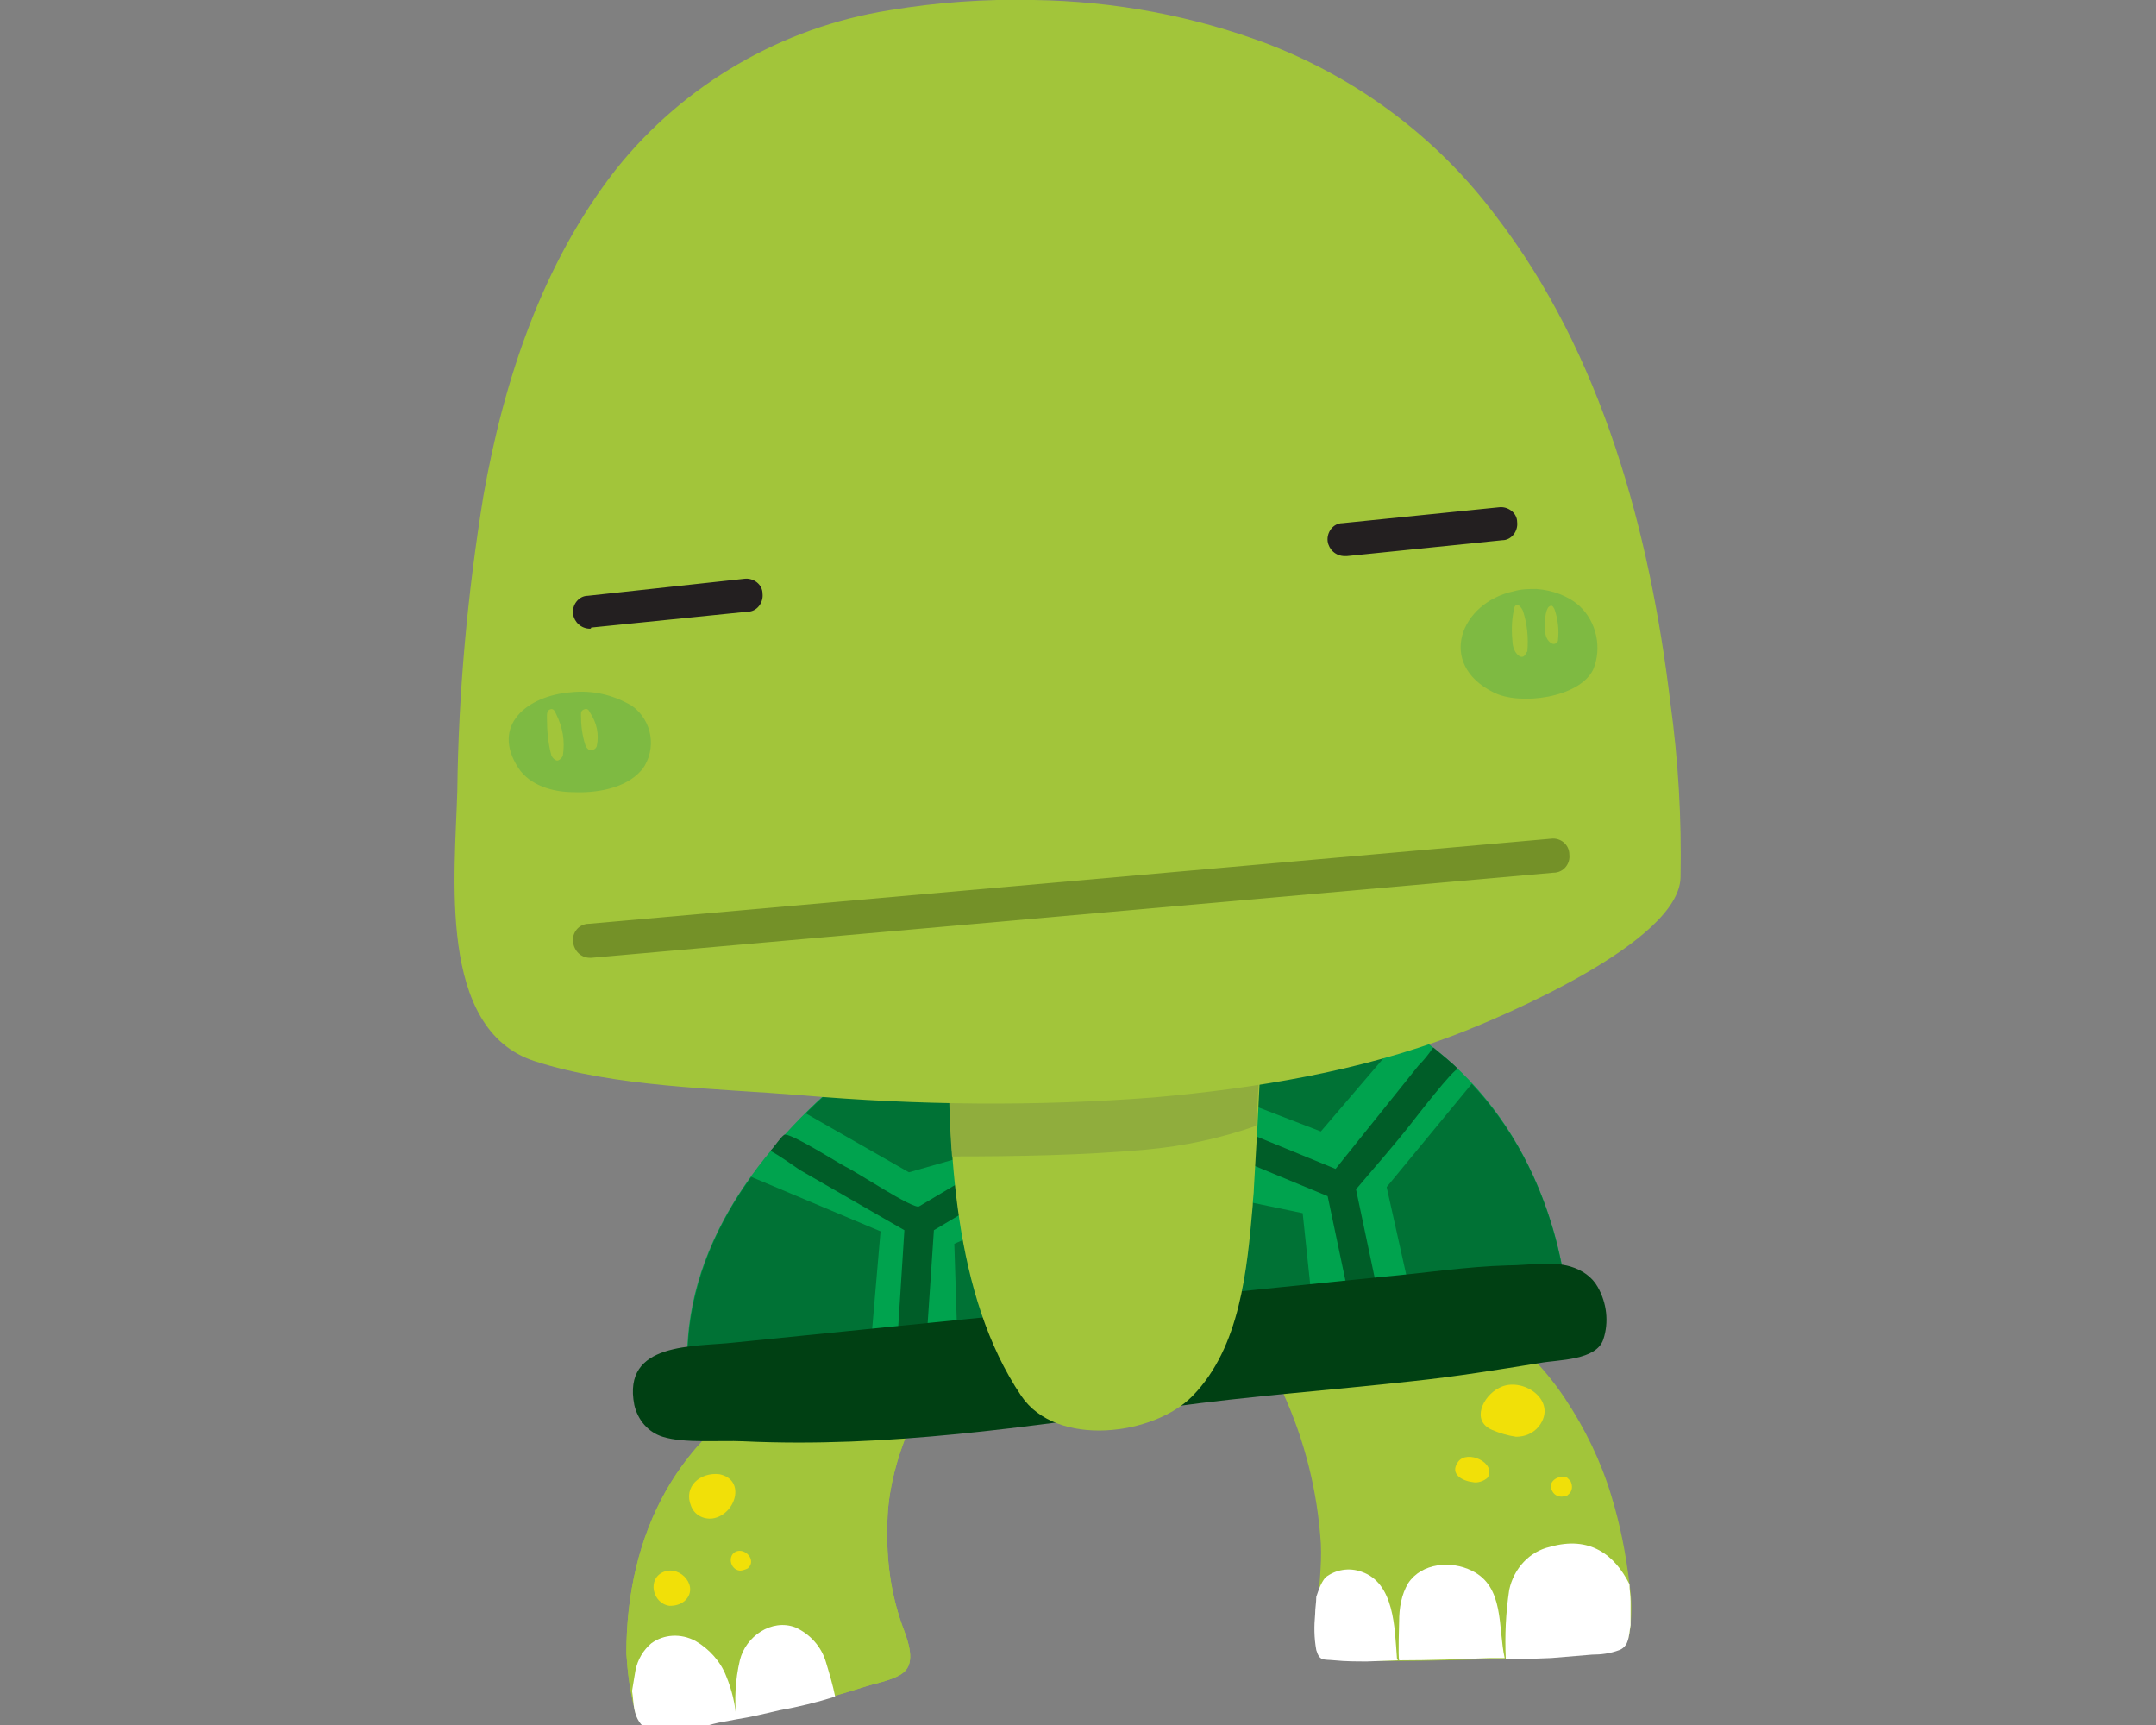 <svg version="1.1" id="SJiJaJHZm" xmlns="http://www.w3.org/2000/svg" xmlns:xlink="http://www.w3.org/1999/xlink" x="0px" y="0px" viewBox="-40 0 190 152" style="enable-background:new 0 0 108.2 152.7;" xml:space="preserve"><rect x="-40" y="0" width="190" height="152" fill="#808080" stroke="none"/><style>@-webkit-keyframes SJOxi16JBWX_HJ5e6JHbX_Animation{0%{-webkit-transform: rotate(1deg);transform: rotate(1deg);}50%{-webkit-transform: rotate(-1deg);transform: rotate(-1deg);}100%{-webkit-transform: rotate(1deg);transform: rotate(1deg);}}@keyframes SJOxi16JBWX_HJ5e6JHbX_Animation{0%{-webkit-transform: rotate(1deg);transform: rotate(1deg);}50%{-webkit-transform: rotate(-1deg);transform: rotate(-1deg);}100%{-webkit-transform: rotate(1deg);transform: rotate(1deg);}}#SJiJaJHZm *{-webkit-animation-duration: 2s;animation-duration: 2s;-webkit-animation-iteration-count: infinite;animation-iteration-count: infinite;-webkit-animation-timing-function: cubic-bezier(0, 0, 1, 1);animation-timing-function: cubic-bezier(0, 0, 1, 1);}#H1-sypkrWX{fill: #00A34E;}#HkfoyaJrZX{fill: #005D28;}#HyXj1TyHZ7{fill: #A2C53A;}#r1VsJayHZ7{fill: #A2C53A;}#BySjka1BW7{fill: #A2C53A;}#BJUikaJrZm{fill: #FFFFFF;}#Syvikpyrb7{fill: #FFFFFF;}#Hk_j1ayrW7{fill: #FFFFFF;}#SJYj161H-7{fill: #C2D69F;}#SJ9j1a1HZX{fill: #FFFFFF;}#BJisJpJrb7{fill: #FFFFFF;}#SJnjJ6JBW7{fill: #007235;}#SJ6o1pyrZQ{fill: #F1E008;}#HyAoJTkSWX{fill: #F1E008;}#BJkxoy6Jrbm{fill: #F1E008;}#HJggsJpkSZm{fill: #F1E008;}#HJ-gs1ayrZm{fill: #F1E008;}#HJMgjkaJBb7{fill: #F1E008;}#Bk7lsJakr-Q{fill: #007235;}#H1VgoJTJHZX{fill: #007235;}#H1SeiyTyH-Q{fill: #007235;}#rJUli1TySZ7{fill: #007235;}#SkwlskpJrZ7{fill: #004013;}#BJYlsypySbm{fill: #A2C53A;}#HyclsJakr-m{fill: #90AD3D;}#HysxikpkBWQ{fill: #A2C53A;}#HkhgokTJBWm{fill: #7EBA42;}#Hy6loJa1SWQ{fill: #7EBA42;}#SJRejkTJSZX{fill: #231F20;}#BkyWiJa1HWm{fill: #231F20;}#rkebika1B-Q{fill: #749128;}#HkZ-sJa1rbX{fill: #A2C53A;}#HJf-o1pJH-7{fill: #A2C53A;}#HJQ-ikTkHbQ{fill: #A2C53A;}#ry4WiyTJHWQ{fill: #A2C53A;}#SJOxi16JBWX_HJ5e6JHbX{-webkit-animation-name: SJOxi16JBWX_HJ5e6JHbX_Animation;animation-name: SJOxi16JBWX_HJ5e6JHbX_Animation;-webkit-transform-origin: 50% 100%;transform-origin: 50% 100%;transform-box: fill-box;-webkit-transform: rotate(1deg);transform: rotate(1deg);}</style>

<title>Asset 42</title>
<g id="HJlika1rZQ">
	<path d="M47.5,86.3c0,0-31,14.7-26.5,38l77.3-7C98.3,117.3,98.9,77.4,47.5,86.3z" id="H1-sypkrWX"/>
	<path d="M81.4,113.8l-1.9-9c1.6-1.9,3.2-3.7,4.7-5.6c0.4-0.5,4-5.2,4.3-5c-0.7-0.7-1.5-1.3-2.2-1.9&#10;&#9;&#9;c-0.4,0.6-0.8,1.1-1.3,1.6l-7.3,9.1l-10-4.1c-0.2-0.1-0.4-0.1-0.6-0.1l-16,1.6c-0.2,0-0.4,0.1-0.5,0.2l-9.6,5.7&#10;&#9;&#9;c-0.5,0.3-5.6-3.1-6.5-3.5c-0.6-0.3-5-3.1-5.4-2.8s-0.8,1-1.2,1.4c0.9,0.5,1.7,1.1,2.6,1.7l9.2,5.3l-0.6,9.4&#10;&#9;&#9;c0.2,1.6,0.3,3.2,0.3,4.8l1.8-0.2c0.1-0.2,0.2-0.4,0.2-0.6l0.9-13.4l9.4-5.6l15.4-1.5l9.9,4.1l2.7,12.8c0.1,0.3,0.2,0.5,0.5,0.7&#10;&#9;&#9;l2.1-0.2C81.7,117.2,81.5,115.5,81.4,113.8z" id="HkfoyaJrZX"/>
	<path d="M39.5,143.2c-1-2.8-1.4-5.8-1.3-8.8c0-4.9,2.3-10.2,5-14.2c-2.5-0.4-5.6-1.6-8.2-0.8c-1.9,0.6-3.7,1.3-5.5,2.1&#10;&#9;&#9;c-9.8,4.6-14.3,13.7-14.3,24.2c0.1,1.6,0.3,3.2,0.7,4.8c0.7,3.6,5.1,1.7,7.4,1.2c1.8-0.3,3.6-0.7,5.4-1.1c2.6-0.5,5.1-1.2,7.6-2&#10;&#9;&#9;c0.9-0.3,2.8-0.6,3.5-1.4C40.7,146.2,39.9,144.3,39.5,143.2z" id="HyXj1TyHZ7"/>
	<path d="M39.5,143.2c-1-2.8-1.4-5.8-1.3-8.8c0-4.9,2.3-10.2,5-14.2c-2.5-0.4-5.6-1.6-8.2-0.8c-1.9,0.6-3.7,1.3-5.5,2.1&#10;&#9;&#9;c-9.8,4.6-14.3,13.7-14.3,24.2c0.1,1.6,0.3,3.2,0.7,4.8c0.7,3.6,5.1,1.7,7.4,1.2c1.8-0.3,3.6-0.7,5.4-1.1c2.6-0.5,5.1-1.2,7.6-2&#10;&#9;&#9;c0.9-0.3,2.8-0.6,3.5-1.4C40.7,146.2,39.9,144.3,39.5,143.2z" id="r1VsJayHZ7"/>
	<path d="M70.2,117.3c0.7-0.1,2.7,5,2.9,5.5c1.9,4.2,3,8.6,3.3,13.2c0.1,2-0.2,4.1-0.3,6.1c-0.1,1.1-0.1,2.1,0.1,3.2&#10;&#9;&#9;c0.3,1,0.6,0.8,1.6,0.9c4.5,0.3,9.1,0.1,13.6,0c0.7,0,1.3-0.1,1.9-0.1c1.2,0,2.3,0,3.4-0.1s2.4-0.2,3.6-0.3c0.8,0,1.6-0.1,2.4-0.4&#10;&#9;&#9;c0.8-0.4,0.9-1.2,1-2.1c0.1-1.2,0.1-2.4-0.1-3.6c-0.3-2.6-0.8-5.2-1.6-7.8c-0.9-3-2.3-5.9-4.1-8.6c-1-1.5-2.1-2.8-3.4-4.1&#10;&#9;&#9;c-0.6-0.6-1.3-1.3-2-1.8c-0.4-0.3-1.8-1.7-2.3-1.7L70.2,117.3z" id="BySjka1BW7"/>
	<path d="M15.9,150.6c0.7,3.6,5.1,1.7,7.4,1.2l1.6-0.3c-0.1-1.3-0.4-2.6-0.9-3.8c-0.5-1.3-1.5-2.4-2.7-3.1&#10;&#9;&#9;c-1.3-0.7-2.8-0.6-3.9,0.2c-0.7,0.6-1.2,1.4-1.4,2.4c-0.1,0.6-0.2,1.2-0.3,1.8C15.8,149.6,15.8,150.1,15.9,150.6z" id="BJUikaJrZm"/>
	<path d="M33.6,149.5c-0.2-1-0.5-2-0.8-3c-0.4-1.4-1.4-2.5-2.7-3.1c-2.1-0.8-4.4,0.8-4.9,2.9c-0.4,1.7-0.5,3.5-0.3,5.2&#10;&#9;&#9;c1.3-0.2,2.5-0.5,3.8-0.8C30.4,150.4,32,150,33.6,149.5z" id="Syvikpyrb7"/>
	<path d="M89.7,138.4c-1.8-0.9-4.4-0.7-5.6,1.1c-0.6,1-0.8,2.2-0.8,3.4c0,0.3-0.1,3,0,3.4c2.7,0,5.3-0.1,8-0.2h1.3&#10;&#9;&#9;C92,143.4,92.6,139.8,89.7,138.4z" id="Hk_j1ayrW7"/>
	<path d="M92.6,146.1L92.6,146.1z" id="SJYj161H-7"/>
	<path d="M103.7,141.1c0-0.5-0.1-1-0.1-1.5c-1.3-2.6-3.5-4.3-7-3.3c-1.8,0.4-3.2,1.9-3.6,3.8c-0.3,2-0.4,4-0.3,6.1h0.6&#10;&#9;&#9;H94l2.7-0.1c1.2-0.1,2.4-0.2,3.6-0.3c0.8,0,1.6-0.1,2.4-0.4c0.3-0.1,0.6-0.4,0.7-0.7c0.2-0.5,0.2-1,0.3-1.5v-0.5&#10;&#9;&#9;C103.7,142.1,103.7,141.5,103.7,141.1z" id="SJ9j1a1HZX"/>
	<path d="M83.2,146.3c-0.1-0.1-0.1-0.2-0.1-0.3c-0.2-2.5-0.2-6.5-3.1-7.5c-1.1-0.4-2.3-0.2-3.2,0.5&#10;&#9;&#9;c-0.4,0.5-0.6,1.1-0.8,1.7c0,0.5-0.1,1-0.1,1.5c-0.1,1.1-0.1,2.1,0.1,3.2c0.3,1,0.6,0.8,1.6,0.9s1.9,0.1,2.9,0.1L83.2,146.3z" id="BJisJpJrb7"/>
	<path d="M89.7,95.5l-7.5,9.1l2.1,9.4l10.5,3.7l3.4-0.3C98.3,117.3,98.5,104.9,89.7,95.5z" id="SJnjJ6JBW7"/>
	<path d="M95.6,125.7c1.8-2.3-1.5-4.5-3.5-3.4c-1.4,0.7-2.5,2.9-0.6,3.7c0.7,0.3,1.4,0.5,2.1,0.6&#10;&#9;&#9;C94.4,126.6,95.1,126.3,95.6,125.7z" id="SJ6o1pyrZQ"/>
	<path d="M91.1,130.2c0.8-1.3-1.8-2.5-2.6-1.4s0.4,1.7,1.3,1.8C90.2,130.7,90.8,130.5,91.1,130.2z" id="HyAoJTkSWX"/>
	<path d="M98.2,131.7c0.4-0.3,0.4-0.8,0.2-1.2c-0.1-0.1-0.2-0.2-0.3-0.3c-0.8-0.3-1.8,0.4-1.3,1.2&#10;&#9;&#9;c0.2,0.4,0.7,0.6,1.2,0.4C98,131.9,98.1,131.8,98.2,131.7z" id="BJkxoy6Jrbm"/>
	<path d="M22.8,133.8c-0.8,0.1-1.6-0.3-1.9-1.1c-0.7-1.7,0.8-3,2.5-2.8C25.8,130.4,24.8,133.5,22.8,133.8z" id="HJggsJpkSZm"/>
	<path d="M25.9,138.2c0.8-0.7-0.2-1.8-1-1.5s-0.6,1.6,0.3,1.7C25.4,138.4,25.7,138.3,25.9,138.2z" id="HJ-gs1ayrZm"/>
	<path d="M20.3,141.1c1.4-1.2-0.3-3.2-1.8-2.6s-1,2.8,0.5,3C19.5,141.5,19.9,141.4,20.3,141.1z" id="HJMgjkaJBb7"/>
	<path d="M37.6,108.5l-11.4-4.8c-3.9,5.4-6.4,12-5.4,19.5l15.7-1.9L37.6,108.5z" id="Bk7lsJakr-Q"/>
	<path d="M55.5,98.9l-2.5-13.4c-1.8,0.2-3.6,0.4-5.5,0.8c-6,3.1-11.6,7-16.5,11.8l9.1,5.2L55.5,98.9z" id="H1VgoJTJHZX"/>
	<path d="M76.4,99.7l7.7-9c-4.3-2.7-9-4.4-14-5.1L61.7,94l0.7,0.3L76.4,99.7z" id="H1SeiyTyH-Q"/>
	<polygon points="44.4,119.1 44.1,109.6 58,103.4 74.8,106.9 75.9,117.3 &#9;" id="rJUli1TySZ7"/>
	<path d="M98.4,111.6c1,0.3,1.9,0.9,2.4,1.8c0.8,1.4,1,3.1,0.5,4.6c-0.6,1.9-4,1.8-5.6,2.1c-3.7,0.6-7.4,1.2-11.2,1.6&#10;&#9;&#9;c-7.2,0.8-14.3,1.3-21.5,2.3c-12.5,1.7-24.7,3.6-37.5,3c-2.1-0.1-5.2,0.2-7.1-0.4c-1.3-0.4-2.2-1.5-2.5-2.8&#10;&#9;&#9;c-1.1-5.6,5.3-5.1,8.8-5.5l9.9-1l24.8-2.5l22.5-2.3c3.5-0.3,7.3-0.9,11-1C94.7,111.5,96.7,111.1,98.4,111.6z" id="SkwlskpJrZ7"/>
	<g id="SJOxi16JBWX_HJ5e6JHbX" data-animator-group="true" data-animator-type="1"><g id="SJOxi16JBWX">
		<path d="M43.6,90.8c0,10.5,0.4,23.3,6.4,32.2c3.1,4.6,11.7,3.5,15.1,0c4.2-4.3,4.8-11.1,5.3-16.8c0-0.5,0.1-1,0.1-1.5&#10;&#9;&#9;&#9;c1.9-31.6-0.3-17.9-0.3-17.9L43.6,90.8z" id="BJYlsypySbm"/>
		<path d="M71.2,86.2c0-0.1,0-0.2,0-0.3s0-0.3,0-0.4c0-0.1,0-0.1,0-0.2c0-0.2,0-0.3,0-0.4l0,0c0-0.8-0.1-1.1-0.2-1.1&#10;&#9;&#9;&#9;c-0.3,0-0.8,3-0.8,3l-26.6,4.1c0,3.5,0,7.2,0.3,11c5.7,0,11.5-0.1,17.1-0.6c3.3-0.3,6.6-1,9.7-2.1c0.3-4.5,0.4-7.8,0.4-10.2v-0.1&#10;&#9;&#9;&#9;c0-0.3,0-0.5,0-0.8v-0.4c0-0.2,0-0.4,0-0.5L71.2,86.2L71.2,86.2z" id="HyclsJakr-m"/>
		<path d="M51.1,0c-4.3-0.1-8.5,0.2-12.7,0.9c-9.5,1.5-18.1,6.5-24.1,14C7.8,23.2,4.4,33.5,2.6,43.7&#10;&#9;&#9;&#9;c-1.4,8.6-2.2,17.3-2.3,26c-0.2,7.3-1.8,21,6.8,23.8c7.1,2.3,16,2.4,23.4,3c10.4,0.9,20.8,1,31.2,0.2c9-0.8,18.1-2.3,26.5-5.5&#10;&#9;&#9;&#9;c4.2-1.6,19.8-8.2,19.9-13.9c0.1-5.2-0.2-10.3-0.9-15.4c-1.8-15-6-30.7-15.4-42.9c-5.1-6.8-12-12-20-15.1&#10;&#9;&#9;&#9;C65.2,1.4,58.2,0.1,51.1,0z" id="HysxikpkBWQ"/>
		<path d="M95.4,51.9c-0.7,0-1.3,0-2,0.2c-4.7,1-6.8,6.4-1.8,8.9c2.3,1.2,7.6,0.5,8.8-2c0.8-1.9,0.3-4.2-1.2-5.6&#10;&#9;&#9;&#9;C98.2,52.5,96.8,52,95.4,51.9z" id="HkhgokTJBWm"/>
		<path d="M10.5,69.8c-1.8,0-3.8-0.6-4.8-2.1c-2.5-3.8,0.8-6.4,4.6-6.7c1.9-0.2,3.7,0.2,5.4,1.2&#10;&#9;&#9;&#9;c1.8,1.3,2.2,3.8,0.9,5.6c0,0-0.1,0.1-0.1,0.1C15.1,69.5,12.5,69.9,10.5,69.8z" id="Hy6loJa1SWQ"/>
		<path d="M12,55.4c-0.8,0-1.4-0.6-1.5-1.3c-0.1-0.8,0.5-1.6,1.3-1.6L25.6,51c0.8-0.1,1.6,0.5,1.6,1.3&#10;&#9;&#9;&#9;c0.1,0.8-0.5,1.6-1.3,1.6l-13.8,1.4C12.1,55.4,12,55.4,12,55.4z" id="SJRejkTJSZX"/>
		<path d="M78.5,49c-0.8,0-1.4-0.6-1.5-1.3c-0.1-0.8,0.5-1.6,1.3-1.6l13.8-1.4c0.8-0.1,1.6,0.5,1.6,1.3&#10;&#9;&#9;&#9;c0.1,0.8-0.5,1.6-1.3,1.6L78.7,49C78.6,49,78.6,49,78.5,49z" id="BkyWiJa1HWm"/>
		<path d="M12,84.4c-0.8,0-1.4-0.6-1.5-1.4c-0.1-0.8,0.5-1.6,1.4-1.6l84.8-7.5c0.8-0.1,1.6,0.5,1.6,1.4&#10;&#9;&#9;&#9;c0.1,0.8-0.5,1.6-1.4,1.6l-84.8,7.5C12.1,84.4,12,84.4,12,84.4z" id="rkebika1B-Q"/>
		<path d="M94.4,57.7c0.1-0.1,0.1-0.2,0.2-0.3c0.1-1.2,0-2.4-0.4-3.6c-0.1-0.2-0.3-0.5-0.5-0.5s-0.3,0.3-0.3,0.5&#10;&#9;&#9;&#9;c-0.2,0.9-0.2,1.9-0.1,2.9C93.4,57.6,94.1,58.2,94.4,57.7z" id="HkZ-sJa1rbX"/>
		<path d="M97.2,56.6c0.1-0.1,0.1-0.1,0.1-0.2c0.1-0.9,0-1.8-0.3-2.7c-0.1-0.2-0.2-0.4-0.4-0.3s-0.2,0.2-0.3,0.4&#10;&#9;&#9;&#9;c-0.2,0.7-0.2,1.4-0.1,2.1C96.3,56.5,96.9,57,97.2,56.6z" id="HJf-o1pJH-7"/>
		<path d="M9.6,66.6c0.2-1.3,0-2.5-0.6-3.7c-0.1-0.2-0.2-0.5-0.5-0.4s-0.3,0.4-0.3,0.7c0,1.2,0.1,2.3,0.4,3.4&#10;&#9;&#9;&#9;C8.7,66.8,9,67.1,9.2,67S9.5,66.8,9.6,66.6z" id="HJQ-ikTkHbQ"/>
		<path d="M12.6,65.7c0.2-1,0-2-0.6-2.9c-0.1-0.2-0.2-0.4-0.5-0.3s-0.3,0.3-0.3,0.5c0,0.9,0.1,1.8,0.4,2.7&#10;&#9;&#9;&#9;c0.1,0.2,0.3,0.5,0.6,0.4S12.6,65.8,12.6,65.7z" id="ry4WiyTJHWQ"/>
	</g></g>
</g>
<script>(function(){var a=document.querySelector('#SJiJaJHZm'),b=a.querySelectorAll('style'),c=function(d){b.forEach(function(f){var g=f.textContent;g&amp;&amp;(f.textContent=g.replace(/transform-box:[^;\r\n]*/gi,'transform-box: '+d))})};c('initial'),window.requestAnimationFrame(function(){return c('fill-box')})})();</script></svg>